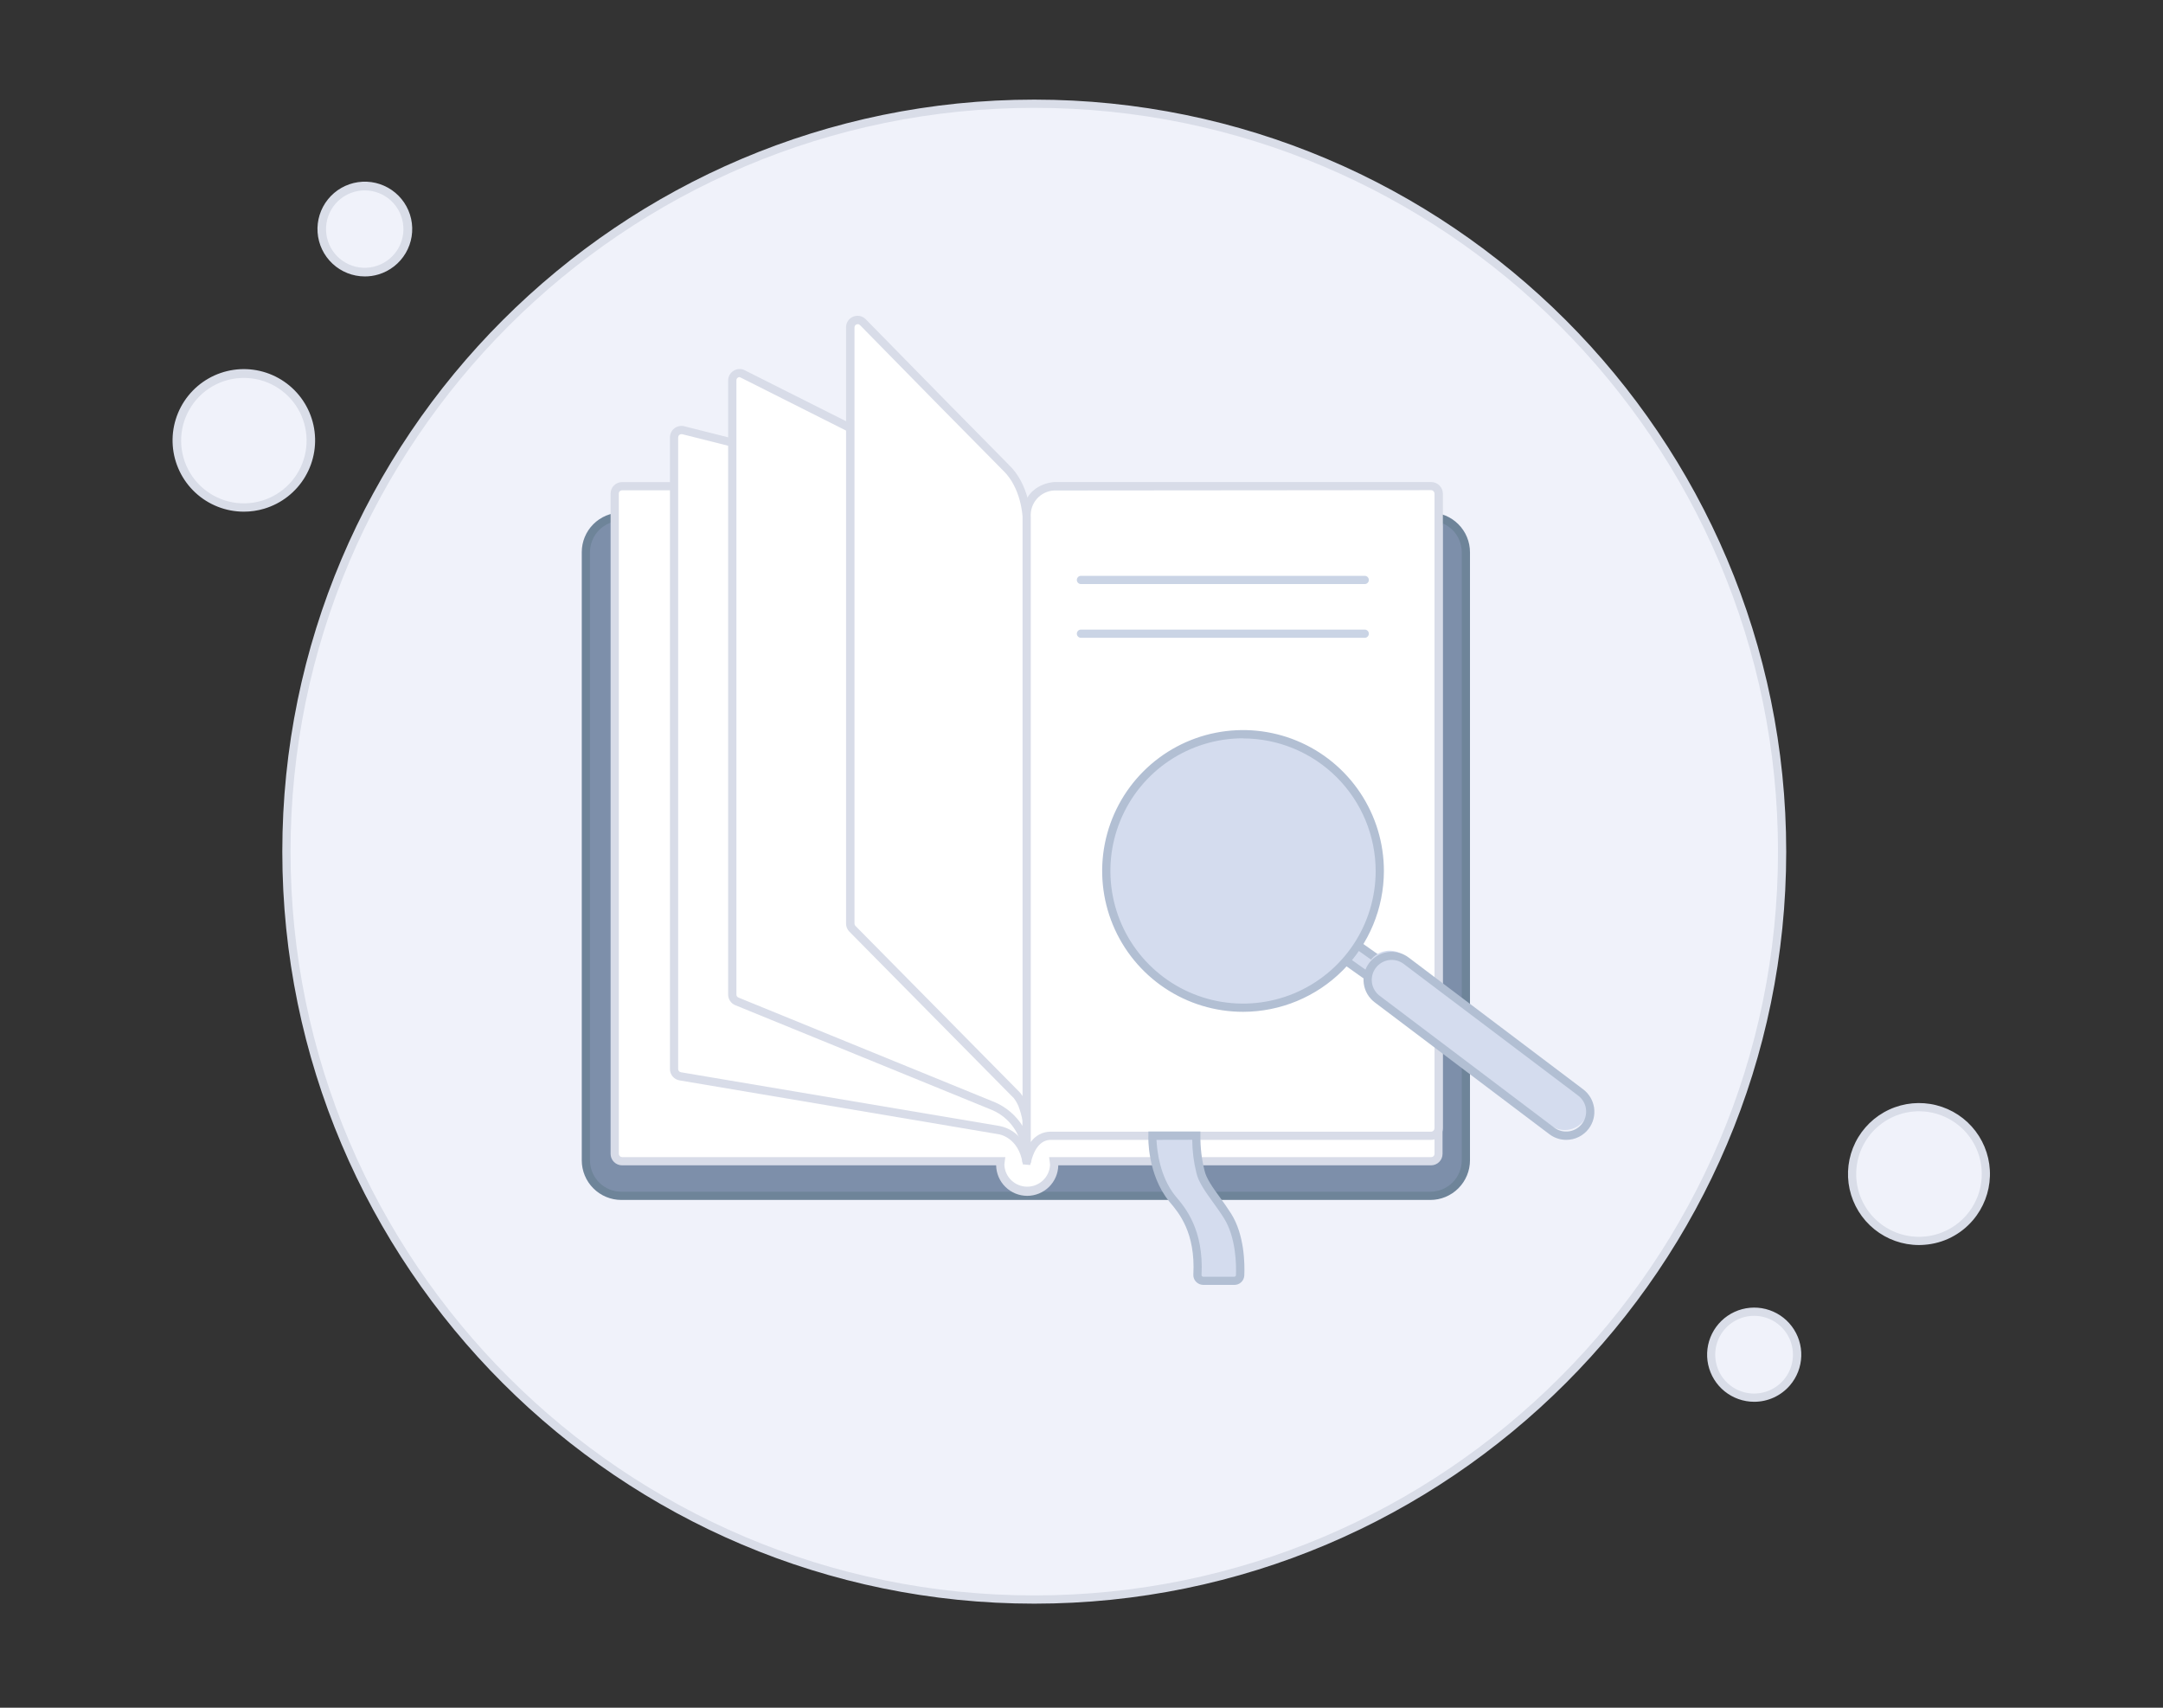 <svg width="190" height="150" viewBox="0 0 190 150" fill="none" xmlns="http://www.w3.org/2000/svg">
<rect x="0" y="0" width="190" height="150" fill="#333333" stroke="none"/>
<path d="M90.851 140.498C127.131 140.498 156.542 111.087 156.542 74.806C156.542 38.526 127.131 9.115 90.851 9.115C54.57 9.115 25.159 38.526 25.159 74.806C25.159 111.087 54.57 140.498 90.851 140.498Z" fill="#F0F2FA"/>
<path d="M90.851 140.859C54.43 140.859 24.798 111.234 24.798 74.806C24.798 38.379 54.423 8.75 90.851 8.75C127.278 8.75 156.903 38.375 156.903 74.806C156.903 111.238 127.271 140.859 90.851 140.859ZM90.851 9.473C54.828 9.473 25.521 38.779 25.521 74.806C25.521 110.833 54.828 140.136 90.851 140.136C126.874 140.136 156.181 110.829 156.181 74.806C156.181 38.783 126.874 9.473 90.851 9.473Z" fill="#D9DDE8"/>
<path d="M21.435 44.578C24.679 44.578 27.309 41.948 27.309 38.703C27.309 35.459 24.679 32.829 21.435 32.829C18.19 32.829 15.56 35.459 15.56 38.703C15.56 41.948 18.19 44.578 21.435 44.578Z" fill="#F0F2FA"/>
<path d="M21.427 44.943C19.845 44.945 18.32 44.348 17.16 43.271C16 42.195 15.291 40.719 15.175 39.141C15.059 37.562 15.545 35.999 16.535 34.764C17.526 33.53 18.947 32.716 20.512 32.487C22.078 32.258 23.673 32.63 24.975 33.529C26.278 34.428 27.192 35.787 27.533 37.332C27.874 38.877 27.617 40.495 26.814 41.858C26.011 43.222 24.722 44.231 23.205 44.683C22.628 44.855 22.029 44.943 21.427 44.943ZM21.427 33.194C20.454 33.193 19.497 33.449 18.655 33.938C17.813 34.426 17.116 35.129 16.634 35.975C16.152 36.821 15.902 37.779 15.911 38.753C15.92 39.726 16.186 40.68 16.683 41.517C17.18 42.354 17.89 43.044 18.741 43.518C19.591 43.991 20.552 44.231 21.526 44.212C22.499 44.193 23.45 43.917 24.282 43.412C25.114 42.906 25.797 42.189 26.261 41.334C26.717 40.496 26.948 39.555 26.931 38.602C26.914 37.649 26.65 36.717 26.165 35.896C25.68 35.076 24.989 34.395 24.162 33.922C23.335 33.448 22.399 33.197 21.445 33.194H21.427Z" fill="#D9DDE8"/>
<path d="M32.045 23.917C34.13 23.917 35.821 22.227 35.821 20.142C35.821 18.056 34.13 16.366 32.045 16.366C29.96 16.366 28.27 18.056 28.27 20.142C28.27 22.227 29.96 23.917 32.045 23.917Z" fill="#F0F2FA"/>
<path d="M32.042 24.281C30.99 24.279 29.979 23.88 29.21 23.162C28.441 22.445 27.972 21.464 27.897 20.415C27.823 19.366 28.148 18.328 28.807 17.509C29.466 16.69 30.411 16.151 31.451 16C32.492 15.849 33.551 16.098 34.416 16.696C35.281 17.294 35.887 18.197 36.113 19.224C36.339 20.25 36.169 21.325 35.635 22.231C35.102 23.137 34.245 23.807 33.238 24.108C32.85 24.224 32.447 24.283 32.042 24.281ZM32.042 16.723C31.713 16.723 31.386 16.771 31.07 16.864C30.247 17.109 29.546 17.656 29.11 18.396C28.674 19.136 28.534 20.014 28.718 20.853C28.903 21.692 29.398 22.43 30.105 22.918C30.811 23.407 31.676 23.61 32.526 23.487C33.377 23.364 34.148 22.923 34.687 22.254C35.226 21.585 35.491 20.736 35.429 19.88C35.368 19.023 34.985 18.221 34.356 17.635C33.728 17.05 32.901 16.724 32.042 16.723Z" fill="#D9DDE8"/>
<path d="M168.569 108.998C171.813 108.998 174.443 106.368 174.443 103.123C174.443 99.879 171.813 97.249 168.569 97.249C165.325 97.249 162.695 99.879 162.695 103.123C162.695 106.368 165.325 108.998 168.569 108.998Z" fill="#F0F2FA"/>
<path d="M168.558 109.359C167.137 109.358 165.759 108.871 164.652 107.979C163.546 107.087 162.777 105.845 162.473 104.456C162.169 103.068 162.349 101.617 162.982 100.345C163.615 99.073 164.664 98.055 165.955 97.46C167.245 96.865 168.7 96.729 170.079 97.075C171.458 97.42 172.677 98.225 173.535 99.358C174.393 100.491 174.839 101.883 174.797 103.304C174.756 104.724 174.231 106.088 173.309 107.17C172.779 107.795 172.131 108.308 171.401 108.68C170.671 109.053 169.874 109.276 169.057 109.337C168.891 109.352 168.724 109.359 168.558 109.359ZM168.576 97.61C168.428 97.61 168.284 97.61 168.132 97.628C167.228 97.699 166.355 97.992 165.591 98.481C164.827 98.97 164.196 99.64 163.753 100.431C163.31 101.223 163.069 102.111 163.051 103.018C163.034 103.925 163.24 104.822 163.652 105.63C164.065 106.438 164.67 107.131 165.414 107.65C166.159 108.168 167.019 108.494 167.92 108.6C168.821 108.706 169.734 108.588 170.578 108.256C171.422 107.925 172.172 107.39 172.76 106.7C173.444 105.9 173.884 104.92 174.029 103.878C174.174 102.835 174.017 101.773 173.577 100.816C173.137 99.86 172.432 99.05 171.546 98.482C170.659 97.913 169.629 97.611 168.576 97.61Z" fill="#D9DDE8"/>
<path d="M154.085 122.766C156.17 122.766 157.861 121.075 157.861 118.99C157.861 116.905 156.17 115.215 154.085 115.215C152 115.215 150.31 116.905 150.31 118.99C150.31 121.075 152 122.766 154.085 122.766Z" fill="#F0F2FA"/>
<path d="M154.082 123.127C153.139 123.125 152.225 122.801 151.491 122.208C150.758 121.615 150.249 120.79 150.048 119.868C149.848 118.947 149.969 117.985 150.39 117.141C150.812 116.298 151.509 115.623 152.366 115.23C153.223 114.837 154.189 114.749 155.103 114.979C156.017 115.21 156.825 115.746 157.393 116.499C157.961 117.252 158.255 118.176 158.225 119.119C158.196 120.061 157.846 120.966 157.232 121.682C156.843 122.136 156.36 122.501 155.816 122.751C155.272 123 154.68 123.129 154.082 123.127ZM154.082 115.576C153.509 115.576 152.945 115.72 152.443 115.995C151.94 116.269 151.515 116.666 151.206 117.148C150.897 117.631 150.714 118.183 150.674 118.754C150.635 119.326 150.74 119.898 150.979 120.418C151.219 120.939 151.586 121.39 152.046 121.732C152.506 122.073 153.044 122.293 153.611 122.372C154.179 122.451 154.757 122.385 155.292 122.182C155.828 121.979 156.303 121.644 156.676 121.208C157.1 120.712 157.372 120.105 157.462 119.459C157.552 118.813 157.454 118.155 157.181 117.562C156.908 116.969 156.471 116.467 155.922 116.115C155.373 115.763 154.734 115.576 154.082 115.576Z" fill="#D9DDE8"/>
<path d="M54.578 105.038H125.642C126.47 105.038 127.264 104.709 127.849 104.124C128.434 103.538 128.763 102.745 128.763 101.917V48.505C128.763 47.677 128.434 46.883 127.849 46.298C127.264 45.713 126.47 45.384 125.642 45.384H54.575C54.166 45.384 53.761 45.464 53.383 45.621C53.006 45.778 52.663 46.007 52.374 46.296C52.085 46.585 51.856 46.929 51.7 47.306C51.544 47.684 51.464 48.089 51.464 48.498V101.924C51.464 102.75 51.792 103.542 52.376 104.126C52.96 104.71 53.752 105.038 54.578 105.038Z" fill="#7D8FAA"/>
<path d="M125.642 105.399H54.578C53.657 105.398 52.773 105.032 52.122 104.38C51.47 103.729 51.104 102.845 51.103 101.924V48.498C51.103 47.577 51.468 46.693 52.12 46.042C52.77 45.39 53.654 45.023 54.575 45.023H125.642C126.565 45.023 127.451 45.391 128.103 46.044C128.756 46.697 129.124 47.582 129.125 48.505V101.917C129.124 102.84 128.756 103.725 128.103 104.378C127.451 105.031 126.565 105.398 125.642 105.399ZM54.575 45.745C53.845 45.746 53.146 46.036 52.63 46.553C52.115 47.069 51.825 47.769 51.825 48.498V101.924C51.826 102.654 52.117 103.353 52.633 103.869C53.149 104.385 53.849 104.676 54.578 104.677H125.642C126.374 104.676 127.075 104.385 127.593 103.867C128.11 103.35 128.401 102.648 128.402 101.917V48.505C128.401 47.773 128.11 47.072 127.593 46.554C127.075 46.037 126.374 45.746 125.642 45.745H54.575Z" fill="#6E8499"/>
<path d="M125.606 45.655L90.417 49.322C90.296 49.344 90.171 49.332 90.056 49.286L73.878 42.75C73.801 42.718 73.719 42.702 73.636 42.703H54.643C54.472 42.703 54.307 42.771 54.186 42.893C54.065 43.014 53.997 43.178 53.997 43.35V101.349C53.997 101.434 54.013 101.519 54.046 101.597C54.078 101.675 54.126 101.747 54.186 101.807C54.246 101.867 54.318 101.914 54.396 101.947C54.474 101.979 54.559 101.996 54.643 101.996H87.881C87.863 102.1 87.852 102.205 87.849 102.311C87.872 102.923 88.132 103.502 88.574 103.926C89.015 104.351 89.604 104.588 90.217 104.588C90.829 104.588 91.418 104.351 91.859 103.926C92.301 103.502 92.561 102.923 92.585 102.311C92.581 102.205 92.57 102.1 92.552 101.996H125.725C125.81 101.996 125.894 101.979 125.972 101.947C126.051 101.914 126.122 101.867 126.182 101.807C126.242 101.747 126.29 101.675 126.322 101.597C126.355 101.519 126.372 101.434 126.372 101.349V46.287C126.371 46.192 126.35 46.099 126.309 46.013C126.269 45.928 126.21 45.852 126.137 45.792C126.064 45.731 125.978 45.688 125.886 45.664C125.795 45.641 125.699 45.637 125.606 45.655Z" fill="white"/>
<path d="M90.233 105.038C89.517 105.038 88.83 104.758 88.319 104.256C87.808 103.755 87.515 103.073 87.502 102.358H54.643C54.376 102.358 54.12 102.251 53.931 102.062C53.742 101.873 53.635 101.617 53.635 101.35V43.354C53.635 43.086 53.742 42.83 53.931 42.641C54.12 42.452 54.376 42.346 54.643 42.346H73.636C73.76 42.348 73.882 42.372 73.997 42.418L90.179 48.957C90.231 48.972 90.286 48.972 90.338 48.957L125.541 45.286C125.685 45.262 125.832 45.27 125.973 45.309C126.114 45.347 126.245 45.416 126.357 45.51C126.468 45.604 126.558 45.721 126.62 45.854C126.682 45.986 126.714 46.13 126.715 46.276V101.35C126.715 101.617 126.609 101.873 126.42 102.062C126.231 102.251 125.974 102.358 125.707 102.358H92.961C92.947 103.073 92.654 103.754 92.144 104.255C91.634 104.756 90.948 105.038 90.233 105.038ZM54.643 43.065C54.606 43.065 54.569 43.072 54.534 43.086C54.5 43.101 54.468 43.122 54.442 43.148C54.415 43.175 54.394 43.206 54.38 43.241C54.365 43.276 54.358 43.313 54.358 43.35V101.35C54.358 101.425 54.388 101.498 54.442 101.552C54.495 101.605 54.568 101.635 54.643 101.635H88.307L88.246 102.101C88.233 102.17 88.226 102.24 88.224 102.311C88.246 102.828 88.467 103.317 88.841 103.676C89.215 104.034 89.713 104.234 90.231 104.234C90.749 104.234 91.247 104.034 91.621 103.676C91.995 103.317 92.216 102.828 92.238 102.311C92.236 102.24 92.229 102.17 92.216 102.101L92.155 101.635H125.725C125.8 101.634 125.872 101.604 125.926 101.551C125.979 101.497 126.009 101.425 126.01 101.35V46.287C126.011 46.245 126.001 46.204 125.983 46.167C125.965 46.129 125.938 46.096 125.906 46.071C125.874 46.043 125.837 46.023 125.797 46.013C125.757 46.002 125.715 46.001 125.674 46.009H125.645L90.457 49.68C90.278 49.709 90.094 49.687 89.926 49.618L73.744 43.083C73.711 43.068 73.675 43.061 73.639 43.061L54.643 43.065Z" fill="#D8DCE8"/>
<path d="M90.182 102.093V45.882C90.181 45.739 90.133 45.6 90.045 45.487C89.957 45.374 89.834 45.293 89.695 45.257L60.016 37.789C59.92 37.765 59.821 37.763 59.724 37.783C59.628 37.803 59.538 37.845 59.46 37.905C59.383 37.965 59.32 38.043 59.276 38.131C59.233 38.219 59.21 38.316 59.21 38.414V93.9C59.209 94.053 59.263 94.201 59.362 94.318C59.461 94.435 59.597 94.513 59.748 94.539L87.765 99.264C87.765 99.264 89.749 99.546 90.182 102.093Z" fill="white"/>
<path d="M89.825 102.155C89.463 99.915 87.784 99.626 87.711 99.626L59.691 94.897C59.455 94.859 59.241 94.737 59.087 94.555C58.932 94.373 58.848 94.142 58.849 93.904V38.415C58.85 38.262 58.885 38.111 58.953 37.974C59.021 37.837 59.118 37.717 59.239 37.623C59.36 37.529 59.5 37.464 59.65 37.432C59.799 37.401 59.954 37.403 60.102 37.44L89.781 44.911C89.999 44.965 90.192 45.091 90.33 45.268C90.468 45.444 90.543 45.662 90.544 45.886V102.094L89.825 102.155ZM59.857 38.133C59.782 38.133 59.709 38.163 59.656 38.215C59.603 38.268 59.572 38.34 59.571 38.415V93.9C59.571 93.968 59.595 94.033 59.639 94.085C59.682 94.136 59.743 94.171 59.81 94.182L87.823 98.907C88.633 99.071 89.349 99.54 89.821 100.219V45.883C89.821 45.819 89.799 45.758 89.76 45.708C89.721 45.658 89.666 45.623 89.604 45.608L59.925 38.137C59.903 38.132 59.88 38.131 59.857 38.133Z" fill="#D8DCE8"/>
<path d="M90.182 102.093V45.781C90.182 45.661 90.148 45.543 90.084 45.442C90.02 45.34 89.929 45.259 89.821 45.206L65.254 32.844C65.156 32.794 65.046 32.771 64.936 32.776C64.826 32.781 64.719 32.814 64.625 32.872C64.531 32.93 64.454 33.011 64.4 33.107C64.347 33.203 64.319 33.311 64.318 33.422V87.357C64.318 87.485 64.356 87.611 64.427 87.718C64.499 87.825 64.601 87.908 64.719 87.957L87.317 97.184C88.256 97.589 89.041 98.285 89.556 99.168C90.072 100.051 90.291 101.076 90.182 102.093Z" fill="white"/>
<path d="M90.54 102.123L89.817 102.094V101.209C89.751 100.414 89.472 99.651 89.009 99.002C88.546 98.352 87.917 97.839 87.187 97.517L64.589 88.293C64.403 88.218 64.244 88.088 64.132 87.921C64.02 87.755 63.96 87.558 63.961 87.357V33.422C63.961 33.25 64.005 33.081 64.089 32.931C64.173 32.781 64.294 32.655 64.441 32.566C64.587 32.474 64.753 32.422 64.925 32.414C65.097 32.406 65.267 32.444 65.42 32.523L89.987 44.882C90.154 44.965 90.295 45.094 90.394 45.252C90.492 45.411 90.544 45.595 90.544 45.782V101.158C90.568 101.479 90.567 101.802 90.54 102.123ZM64.972 33.119C64.92 33.118 64.868 33.133 64.824 33.162C64.782 33.187 64.747 33.222 64.723 33.264C64.698 33.307 64.686 33.355 64.687 33.404V87.357C64.686 87.414 64.703 87.47 64.734 87.517C64.766 87.564 64.811 87.6 64.864 87.621L87.455 96.845C88.43 97.28 89.254 97.995 89.821 98.9V45.792C89.821 45.739 89.807 45.688 89.778 45.643C89.75 45.598 89.71 45.562 89.662 45.539L65.095 33.18C65.059 33.155 65.016 33.14 64.972 33.137V33.119Z" fill="#D8DCE8"/>
<path d="M90.182 102.094V45.373C90.182 45.373 90.099 42.692 88.376 41.038C86.895 39.592 78.806 31.326 75.818 28.281C75.728 28.19 75.613 28.128 75.488 28.103C75.363 28.077 75.233 28.09 75.115 28.138C74.996 28.186 74.895 28.268 74.823 28.374C74.752 28.48 74.713 28.605 74.712 28.732V81.121C74.712 81.291 74.778 81.455 74.897 81.577L89.319 96.187C89.336 96.203 89.352 96.221 89.366 96.241C89.546 96.476 89.697 96.732 89.814 97.003C89.98 97.458 90.108 97.925 90.197 98.401" fill="white"/>
<path d="M90.544 102.094H89.821V98.438C89.739 97.999 89.618 97.569 89.46 97.151C89.353 96.907 89.218 96.675 89.059 96.462L74.608 81.83C74.514 81.735 74.44 81.622 74.39 81.498C74.34 81.374 74.316 81.241 74.319 81.107V28.762C74.315 28.56 74.373 28.362 74.483 28.194C74.593 28.025 74.751 27.893 74.937 27.815C75.123 27.738 75.328 27.717 75.526 27.757C75.723 27.797 75.904 27.895 76.046 28.039C79.359 31.431 87.173 39.38 88.614 40.825C90.421 42.541 90.54 45.276 90.544 45.391V102.094ZM75.348 28.473C75.31 28.473 75.272 28.48 75.236 28.494C75.183 28.515 75.138 28.552 75.106 28.6C75.074 28.648 75.058 28.704 75.059 28.762V81.122C75.059 81.197 75.088 81.269 75.139 81.324L89.561 95.93L89.637 96.013C89.673 96.064 89.742 96.154 89.821 96.277V45.384C89.821 45.384 89.716 42.855 88.112 41.327C86.667 39.882 78.842 31.933 75.547 28.559C75.522 28.532 75.491 28.51 75.457 28.495C75.423 28.48 75.386 28.472 75.348 28.473Z" fill="#D8DCE8"/>
<path d="M90.182 101.931H90.215C90.331 101.404 90.822 99.764 92.285 99.764H125.703C125.79 99.764 125.877 99.747 125.957 99.714C126.038 99.681 126.111 99.633 126.173 99.571C126.235 99.51 126.284 99.437 126.317 99.356C126.351 99.276 126.368 99.19 126.368 99.102V43.353C126.368 43.266 126.351 43.18 126.317 43.1C126.284 43.019 126.235 42.946 126.173 42.885C126.111 42.823 126.038 42.775 125.957 42.742C125.877 42.709 125.79 42.692 125.703 42.692H92.585C92.25 42.709 91.922 42.791 91.62 42.935C91.318 43.079 91.047 43.281 90.823 43.531C90.6 43.78 90.428 44.071 90.318 44.388C90.208 44.704 90.162 45.039 90.182 45.373V101.931Z" fill="white"/>
<path d="M90.493 102.332L89.836 102.271V101.931V45.384C89.836 42.472 92.57 42.342 92.599 42.342H125.718C125.989 42.342 126.25 42.449 126.442 42.641C126.634 42.833 126.743 43.093 126.744 43.364V99.099C126.743 99.37 126.634 99.63 126.442 99.822C126.25 100.013 125.989 100.121 125.718 100.121H92.299C91.104 100.121 90.681 101.566 90.58 102.018L90.493 102.332ZM92.585 43.082C92.298 43.099 92.017 43.172 91.758 43.297C91.499 43.423 91.269 43.599 91.079 43.815C90.889 44.031 90.743 44.282 90.652 44.554C90.56 44.827 90.523 45.115 90.544 45.402V100.316C90.738 100.034 90.998 99.803 91.301 99.644C91.605 99.485 91.942 99.402 92.285 99.402H125.703C125.783 99.402 125.86 99.371 125.917 99.314C125.973 99.258 126.006 99.182 126.007 99.102V43.353C126.006 43.273 125.973 43.197 125.917 43.141C125.86 43.085 125.783 43.053 125.703 43.053L92.585 43.082Z" fill="#D8DCE8"/>
<path d="M101.223 99.76C101.223 99.76 101.122 102.99 102.961 105.273C103.723 106.176 105.396 108.015 105.183 111.967C105.18 112.037 105.192 112.105 105.217 112.17C105.242 112.235 105.279 112.294 105.328 112.343C105.376 112.393 105.434 112.432 105.498 112.459C105.561 112.485 105.63 112.499 105.699 112.498H108.416C108.548 112.499 108.675 112.448 108.77 112.357C108.866 112.266 108.923 112.142 108.929 112.011C108.969 110.988 108.929 108.568 107.827 106.812C106.91 105.367 105.66 104.016 105.443 102.921C105.185 101.887 105.064 100.825 105.081 99.76H101.223Z" fill="#D4DCEE"/>
<path d="M108.416 112.86H105.699C105.58 112.859 105.461 112.835 105.352 112.788C105.242 112.74 105.142 112.672 105.06 112.585C104.978 112.501 104.915 112.4 104.875 112.29C104.834 112.18 104.817 112.063 104.825 111.946C105.02 108.264 103.55 106.527 102.758 105.594L102.683 105.504C100.779 103.138 100.858 99.886 100.876 99.749V99.388H105.446V99.749C105.434 100.784 105.555 101.816 105.808 102.82C105.952 103.492 106.53 104.316 107.166 105.183C107.498 105.641 107.838 106.115 108.149 106.61C109.316 108.463 109.345 111.006 109.301 112.029C109.292 112.256 109.194 112.47 109.028 112.625C108.863 112.78 108.643 112.865 108.416 112.86ZM101.588 100.121C101.628 100.995 101.855 103.326 103.243 105.045L103.311 105.128C104.106 106.064 105.757 108.019 105.544 111.993C105.544 112.03 105.558 112.067 105.584 112.094C105.598 112.11 105.616 112.122 105.636 112.131C105.656 112.14 105.678 112.144 105.699 112.144H108.416C108.455 112.145 108.492 112.13 108.52 112.104C108.548 112.078 108.565 112.042 108.568 112.004C108.604 111.064 108.568 108.694 107.52 107.011C107.224 106.537 106.888 106.071 106.566 105.623C105.894 104.691 105.262 103.817 105.089 103.004C104.854 102.058 104.733 101.088 104.727 100.114L101.588 100.121Z" fill="#B2BFD3"/>
<path d="M119.163 82.936L118.163 84.344L120.234 85.814L121.234 84.406L119.163 82.936Z" fill="#D4DCEE"/>
<path d="M120.306 86.316L117.647 84.43L119.067 82.433L121.751 84.322L120.306 86.316ZM118.655 84.257L120.136 85.308L120.718 84.492L119.236 83.441L118.655 84.257Z" fill="#B2BFD3"/>
<path d="M109.189 88.524C115.824 88.524 121.202 83.146 121.202 76.511C121.202 69.877 115.824 64.499 109.189 64.499C102.555 64.499 97.177 69.877 97.177 76.511C97.177 83.146 102.555 88.524 109.189 88.524Z" fill="#D4DCEE"/>
<path d="M109.189 88.874C106.742 88.874 104.35 88.149 102.315 86.789C100.28 85.43 98.694 83.497 97.757 81.236C96.821 78.975 96.576 76.487 97.053 74.087C97.531 71.686 98.709 69.482 100.44 67.751C102.17 66.021 104.375 64.842 106.775 64.365C109.175 63.887 111.663 64.132 113.924 65.069C116.185 66.005 118.118 67.591 119.478 69.626C120.837 71.661 121.563 74.053 121.563 76.501C121.56 79.782 120.256 82.927 117.936 85.247C115.616 87.567 112.47 88.872 109.189 88.874ZM109.189 64.85C106.885 64.85 104.632 65.533 102.716 66.813C100.8 68.093 99.307 69.913 98.425 72.042C97.543 74.171 97.312 76.514 97.762 78.774C98.211 81.034 99.321 83.11 100.951 84.739C102.58 86.369 104.656 87.478 106.916 87.928C109.176 88.378 111.519 88.147 113.648 87.265C115.777 86.383 117.597 84.89 118.877 82.974C120.157 81.058 120.84 78.805 120.84 76.501C120.834 73.414 119.604 70.455 117.42 68.273C115.236 66.091 112.276 64.864 109.189 64.86V64.85Z" fill="#B2BFD3"/>
<path d="M123.33 83.929C122.399 83.231 121.079 83.42 120.381 84.35C119.683 85.281 119.872 86.601 120.802 87.299L136.184 98.835C137.115 99.533 138.435 99.345 139.133 98.414C139.831 97.483 139.642 96.163 138.711 95.465L123.33 83.929Z" fill="#D4DCEE"/>
<path d="M137.582 100.121C137.046 100.121 136.524 99.946 136.097 99.622L120.754 88.04C120.232 87.645 119.887 87.059 119.797 86.411C119.706 85.763 119.876 85.105 120.27 84.582C120.665 84.061 121.251 83.717 121.898 83.626C122.546 83.536 123.204 83.705 123.727 84.098L139.071 95.684C139.593 96.079 139.937 96.665 140.028 97.313C140.118 97.961 139.948 98.619 139.555 99.142C139.324 99.446 139.026 99.693 138.683 99.863C138.341 100.033 137.964 100.121 137.582 100.121ZM120.848 85.019C120.569 85.388 120.449 85.853 120.512 86.311C120.576 86.769 120.819 87.182 121.187 87.462L136.531 99.048C136.903 99.324 137.37 99.441 137.829 99.373C138.287 99.306 138.7 99.059 138.977 98.686C139.255 98.317 139.376 97.852 139.312 97.393C139.249 96.935 139.006 96.52 138.637 96.24L123.29 84.658C123.106 84.521 122.897 84.422 122.674 84.366C122.452 84.31 122.221 84.299 121.994 84.332C121.767 84.366 121.549 84.444 121.352 84.562C121.156 84.68 120.984 84.835 120.848 85.019Z" fill="#B2BFD3"/>
<path d="M119.879 51.302H94.951C94.855 51.302 94.763 51.264 94.696 51.196C94.628 51.128 94.59 51.036 94.59 50.94C94.59 50.845 94.628 50.753 94.696 50.685C94.763 50.617 94.855 50.579 94.951 50.579H119.879C119.975 50.579 120.067 50.617 120.135 50.685C120.203 50.753 120.241 50.845 120.241 50.94C120.241 51.036 120.203 51.128 120.135 51.196C120.067 51.264 119.975 51.302 119.879 51.302Z" fill="#CAD4E5"/>
<path d="M119.879 56.023H94.951C94.855 56.023 94.763 55.985 94.696 55.917C94.628 55.85 94.59 55.758 94.59 55.662C94.59 55.566 94.628 55.474 94.696 55.407C94.763 55.339 94.855 55.301 94.951 55.301H119.879C119.975 55.301 120.067 55.339 120.135 55.407C120.203 55.474 120.241 55.566 120.241 55.662C120.241 55.758 120.203 55.85 120.135 55.917C120.067 55.985 119.975 56.023 119.879 56.023Z" fill="#CAD4E5"/>
</svg>
